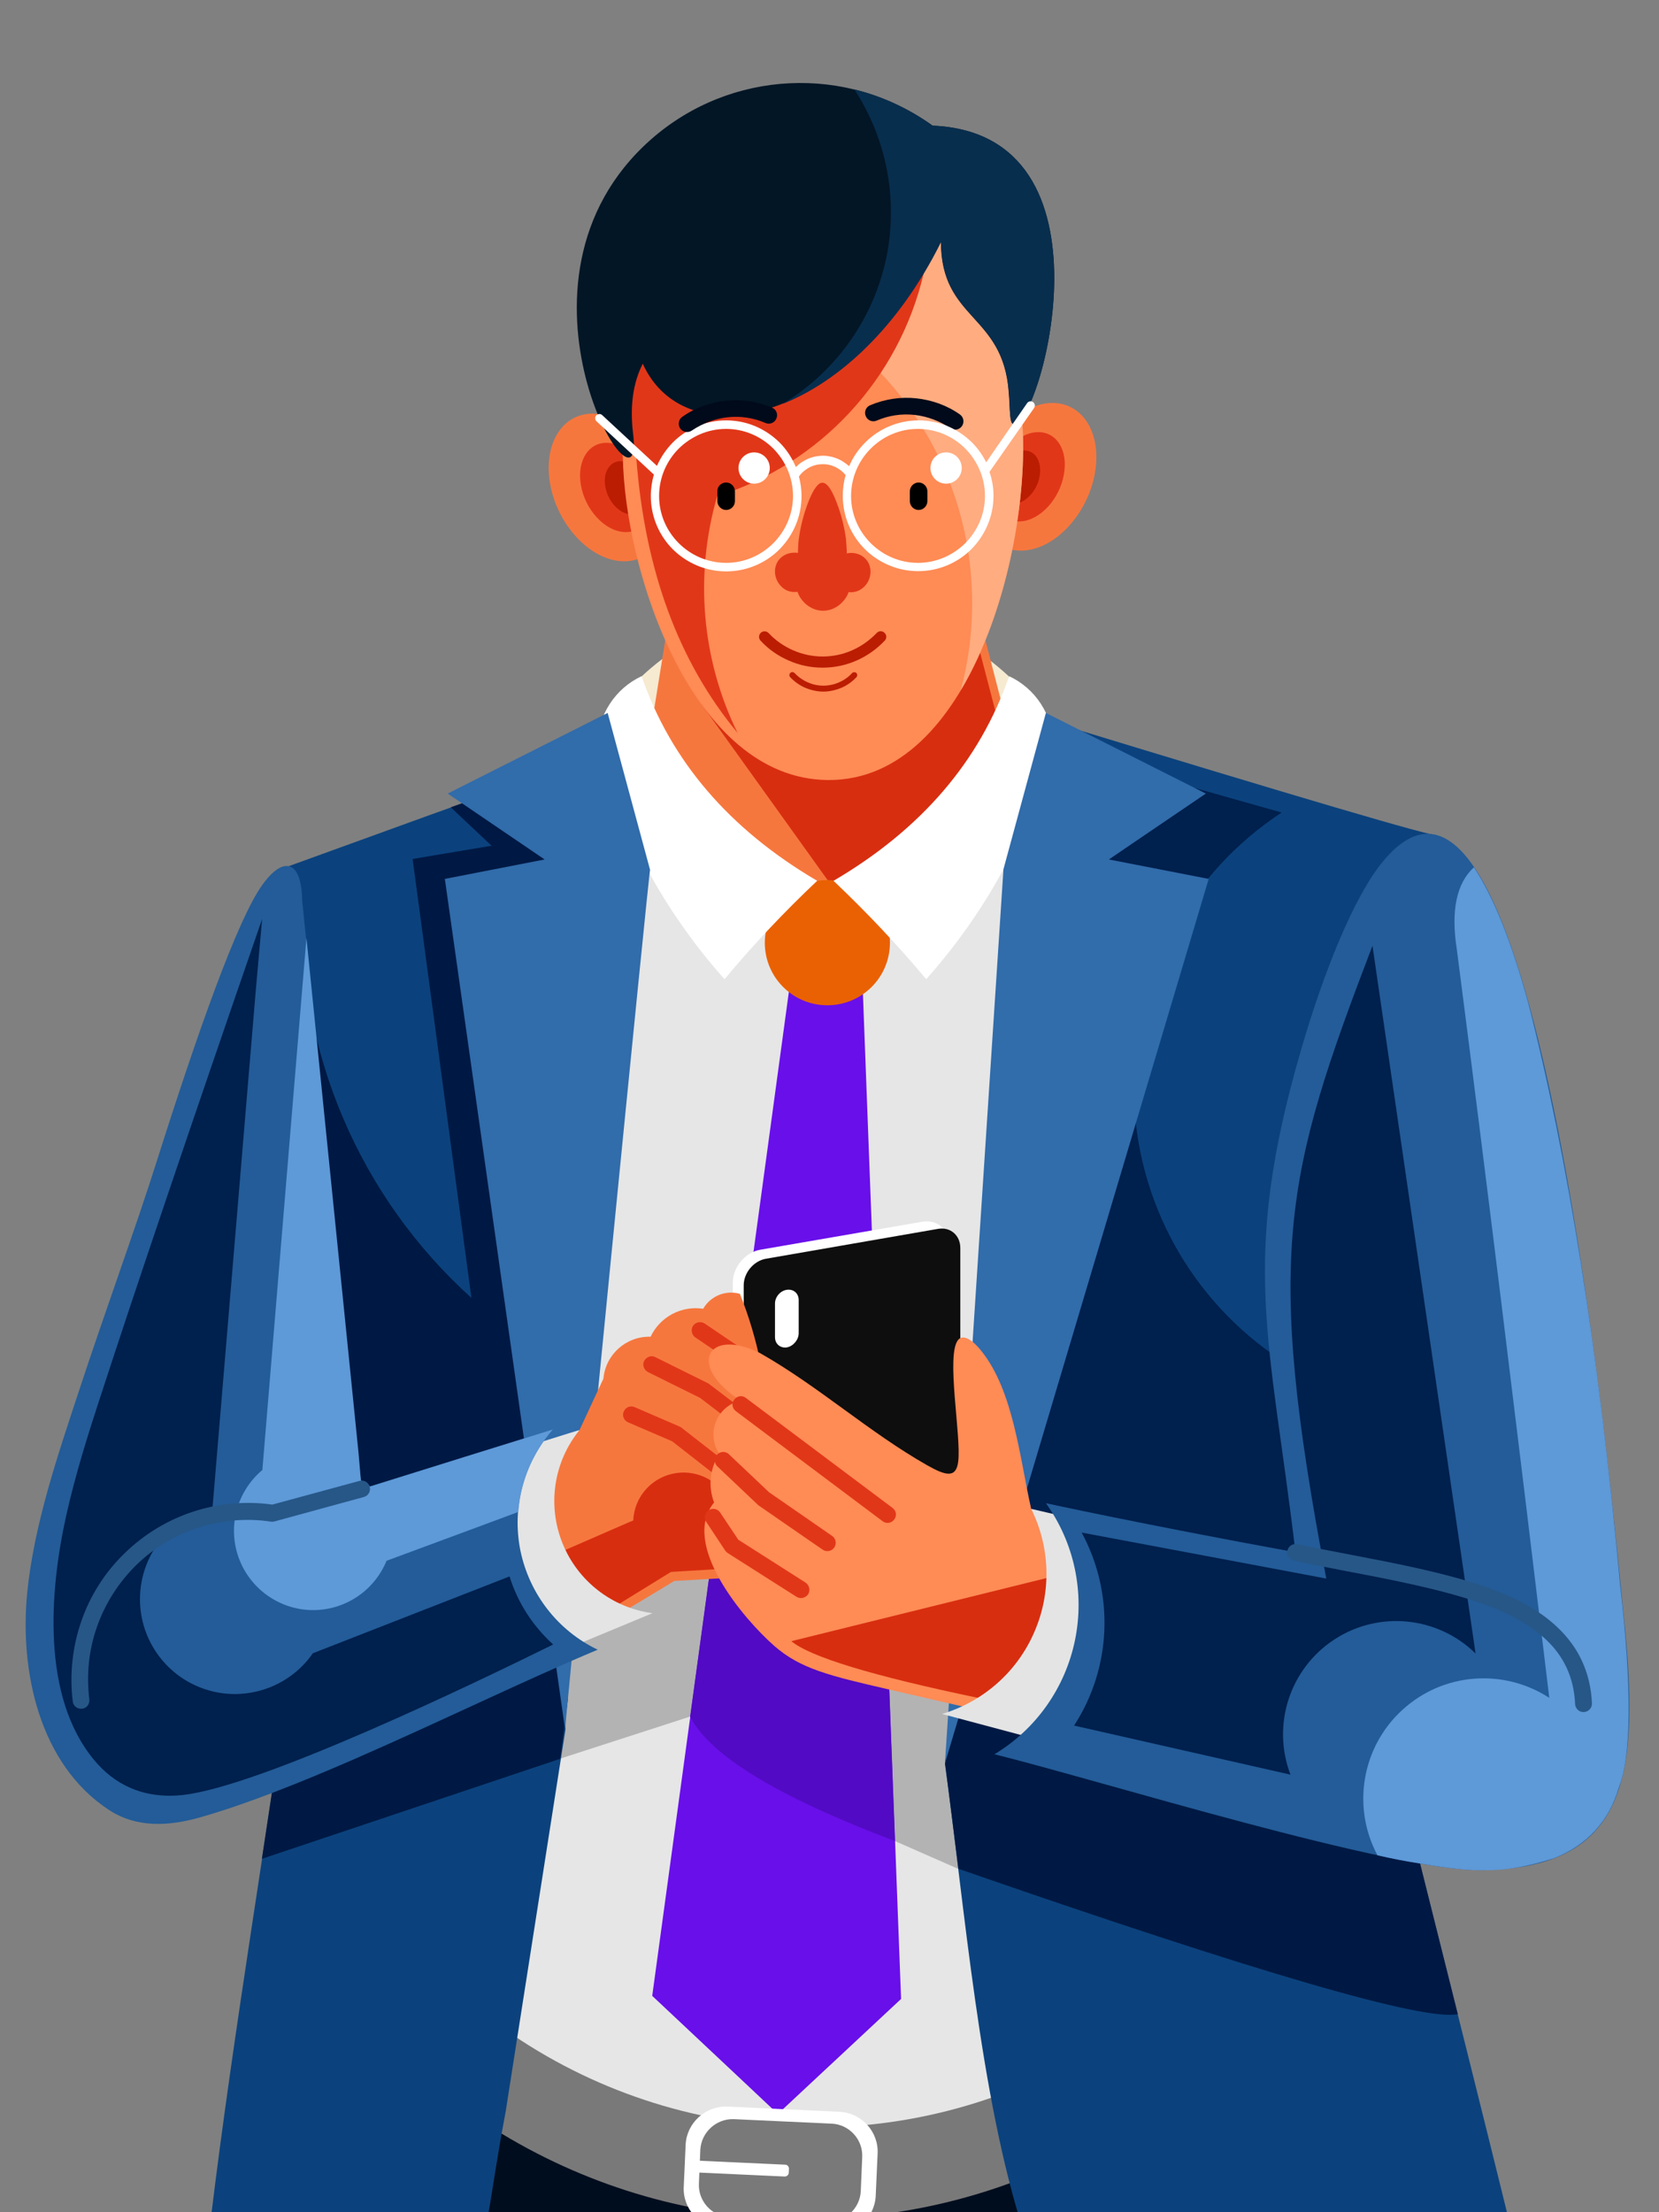 <?xml version="1.0" encoding="utf-8"?><!--Generator: Adobe Illustrator 25.2.0, SVG Export Plug-In . SVG Version: 6.00 Build 0)--><svg version="1.1" id="Layer_1" xmlns="http://www.w3.org/2000/svg" xmlns:xlink="http://www.w3.org/1999/xlink" x="0px" y="0px" viewBox="0 0 700 933" style="enable-background:new 0 0 700 933" xml:space="preserve"><rect x="0" y="0" width="700" height="933" fill="#808080" stroke="none"/><style type="text/css">.st0{fill-rule:evenodd;clip-rule:evenodd;fill:#008D69;}
	.st1{fill-rule:evenodd;clip-rule:evenodd;fill:#000D1E;}
	.st2{fill-rule:evenodd;clip-rule:evenodd;fill:#1B324F;}
	.st3{fill-rule:evenodd;clip-rule:evenodd;fill:#797979;}
	.st4{fill-rule:evenodd;clip-rule:evenodd;fill:#E6E6E6;}
	.st5{fill-rule:evenodd;clip-rule:evenodd;fill:#B3B3B3;}
	.st6{fill-rule:evenodd;clip-rule:evenodd;fill:#0B427D;}
	.st7{fill-rule:evenodd;clip-rule:evenodd;fill:#001944;}
	.st8{fill-rule:evenodd;clip-rule:evenodd;fill:#F6EAD1;}
	.st9{fill-rule:evenodd;clip-rule:evenodd;fill:#690FEA;}
	.st10{fill-rule:evenodd;clip-rule:evenodd;fill:#520AC4;}
	.st11{fill-rule:evenodd;clip-rule:evenodd;fill:#F6773E;}
	.st12{fill-rule:evenodd;clip-rule:evenodd;fill:#D82E10;}
	.st13{fill-rule:evenodd;clip-rule:evenodd;fill:#E13719;}
	.st14{fill-rule:evenodd;clip-rule:evenodd;fill:#BB1D02;}
	.st15{fill-rule:evenodd;clip-rule:evenodd;fill:#FF8B55;}
	.st16{fill-rule:evenodd;clip-rule:evenodd;fill:#FFAC80;}
	.st17{fill-rule:evenodd;clip-rule:evenodd;fill:#031626;}
	.st18{fill-rule:evenodd;clip-rule:evenodd;}
	.st19{fill-rule:evenodd;clip-rule:evenodd;fill:#FFFFFF;}
	.st20{fill:#BB1D02;}
	.st21{fill-rule:evenodd;clip-rule:evenodd;fill:#EA6103;}
	.st22{fill-rule:evenodd;clip-rule:evenodd;fill:#316CAB;}
	.st23{fill-rule:evenodd;clip-rule:evenodd;fill:#0E0E0E;}
	.st24{fill:#000A1A;}
	.st25{fill-rule:evenodd;clip-rule:evenodd;fill:#082E4E;}
	.st26{fill:#FFFFFF;}
	.st27{fill:#E13719;}
	.st28{fill-rule:evenodd;clip-rule:evenodd;fill:#E4E4E4;}
	.st29{fill-rule:evenodd;clip-rule:evenodd;fill:#235C98;}
	.st30{fill-rule:evenodd;clip-rule:evenodd;fill:#5E99D8;}
	.st31{fill-rule:evenodd;clip-rule:evenodd;fill:#00204E;}
	.st32{fill:#265787;}</style><g><path class="st0" d="M570.4,920.4c-7,7-9.4,16.9-7.2,26.8c2.2,9.8,9.2,19.7,19.7,27.8c10.4,8.1,22,13.2,32,15.5
		c9.8,2.2,18,1.7,22.6-3c4.7-4.7,5.2-12.9,3-22.6c-2.3-10-7.4-21.6-15.5-32s-18-17.4-27.8-19.7C587.3,911,577.4,913.5,570.4,920.4"/><path class="st1" d="M558.3,1088.4c2.1-1.3,4.1-2.7,6.2-4c0,0-5.5-37.4-16.4-112.3c-34.1-84.3-116.5-139-207.4-137.7
		S169,892.6,137.2,977.8c-16.9,137.3-25.3,206-25.3,206c74.1,11,149.5,9.2,222.9-5.2c10.8-44,16.2-66,16.2-66
		c10.4,39.8,15.3,59.5,14.7,59.1C434.1,1154.5,499.1,1126.4,558.3,1088.4"/><path class="st2" d="M437.7,916.2c76,54.1,114.1,81.2,114.1,81.2s4.2,29,12.7,87c-24.7,16.3-50.5,30.8-77.1,43.5
		C487.3,1127.9,470.8,1057.3,437.7,916.2"/><path class="st2" d="M320.3,995.1c14,47.7,24,88,29.9,120.8c0,0-5.2,20.9-15.6,62.7c-21.9,4.3-44,7.5-66.3,9.5
		C268.3,1188.1,285.7,1123.7,320.3,995.1"/><path class="st3" d="M241.4,850.4c147.8-7.3,218.8,12,213.1,58c-79.5,40.8-174.8,35.9-249.7-12.8c-10.4-10.6-11.1-27.4-1.8-38.9
		S228.8,842.5,241.4,850.4"/><path class="st4" d="M250.9,364.6c82.6-35.4,189.2-62.7,216.2,35c0,0-3.4,155.9-10.2,467.6c-77.9,44.6-174.7,39.3-247.2-13.6
		C237.2,527.6,250.9,364.6,250.9,364.6"/><path class="st5" d="M236.5,741.7c-10.5-51.2,16.5-102.6,64.6-123s103.9-4.1,133.3,39.1c29.5,43.1,24.5,101-12,138.4
		c0,0-14.9-6.6-44.8-19.7c0,0-28.8-17.5-86.4-52.5C291.2,724,273,729.9,236.5,741.7"/><path class="st6" d="M121.9,365.3c-13.1,180.3-12.2,288.2,2.6,323.8C113.3,771,98.8,854.5,88.9,936.2c-1.7,14.2-2.6,25.7-1.8,31.1
		c0.9,6.3,3.8,9.5,7.8,11.1c16.3,6.6,89.8-5.6,103.6-23.2c7.6-9.6,7.3-24.6,14.9-64.8c0,0,8.4-53.7,25.2-161
		c0.1-132,0.8-232.9,2-302.8c23.3-64.4,10.5-94.4-38.5-90.2C201.9,336.3,175.3,345.9,121.9,365.3"/><path class="st7" d="M232.4,584.2c9,19.8,8.9,43.1-1.8,63.3c-92.6,55.5-127-33.7-103.1-267.8c-2,64,24.3,125.2,71.4,167.7
		l-24.8-185.1c0,0,11.1-1.9,33.3-5.6c0,0-5.7-5.4-17.2-16.2c3.2-1.2,4.8-1.7,4.8-1.7c43.2-2.8,56.2,8.6,39.1,34
		C251.8,499.9,251.3,570.4,232.4,584.2"/><path class="st7" d="M239.6,716.7c-9.5-54.7-51.1-41.6-124.9,39.5c0,0-1.4,9.3-4.2,27.8c0,0,42-14.1,125.9-42.2
		C238.6,725,239.6,716.7,239.6,716.7"/><path class="st8" d="M270.7,285.3c3.2,40.4,37,71.5,77.5,71.5s74.3-31.1,77.5-71.5C382,244.7,314.4,244.7,270.7,285.3"/><path class="st9" d="M363.6,405.9c-20.3,6.6-30.4,9.9-30.4,9.9c-38.6,284-58,426-58,426c35.4,33.2,53,49.8,53,49.8
		c34.6-32.3,52-48.5,52-48.5C369.1,551.7,363.6,405.9,363.6,405.9"/><path class="st10" d="M375.2,712.6c-49.3-57-74.6-72.6-76.1-46.6c0,0-2.6,19.3-7.9,58c8.3,16.4,37.1,33.9,86.4,52.5
		C376,733.9,375.2,712.6,375.2,712.6"/><path class="st11" d="M424.5,303.8c1.8,28.4-12.6,55.3-37.3,69.5c-24.7,14.2-55.2,13.1-78.8-2.8c-23.6-15.9-36.1-43.8-32.3-71.9
		c3.1-19.1,4.6-28.6,4.6-28.6c90.1,0,135.1,0.1,135.1,0.1C421.6,292.5,424.5,303.8,424.5,303.8"/><path class="st12" d="M424.3,316.3c-0.8,18.1-9.8,34.8-24.4,45.5s-33.3,14.1-50.7,9.4c0,0-17.7-24.7-53.2-74.2
		c78.4-14.4,117.6-21.6,117.6-21.6C420.7,302.7,424.3,316.3,424.3,316.3"/><path class="st11" d="M442.8,170c-13.6,0.9-27,15.6-30,32.7c-3,17.2,5.6,30.4,19.2,29.5s27-15.6,30-32.7
		C465,182.3,456.4,169.1,442.8,170"/><path class="st13" d="M437.3,182.3c-8.2,0.5-16.4,9.4-18.2,19.8c-1.8,10.4,3.4,18.4,11.6,17.8c8.2-0.5,16.4-9.4,18.2-19.8
		C450.8,189.7,445.6,181.7,437.3,182.3"/><path class="st14" d="M431.7,190c-4.9,0.3-9.8,5.6-10.8,11.8c-1.1,6.2,2,11,7,10.7c4.9-0.3,9.8-5.6,10.8-11.8
		C439.7,194.4,436.6,189.7,431.7,190"/><path class="st11" d="M251.3,174.5c13.6,0.9,27,15.6,30,32.7c3,17.2-5.6,30.4-19.2,29.5s-27-15.6-30-32.7
		C229.1,186.8,237.7,173.6,251.3,174.5"/><path class="st13" d="M256.7,186.8c8.2,0.5,16.4,9.4,18.2,19.8c1.8,10.4-3.4,18.4-11.6,17.8c-8.2-0.5-16.4-9.4-18.2-19.8
		C243.3,194.2,248.5,186.2,256.7,186.8"/><path class="st14" d="M262.4,194.5c4.9,0.3,9.8,5.6,10.8,11.8c1.1,6.2-2,11-7,10.7c-4.9-0.3-9.8-5.6-10.8-11.8
		C254.3,198.9,257.5,194.2,262.4,194.5"/><path class="st15" d="M431.3,177.6c5.2-34.2-12.1-68-43.6-84.9s-70.5-13.5-98.3,8.7c-27.7,22.1-38.3,58.4-26.6,91.1
		c0.7,48.2,29.1,136,86.5,136.5C410.5,329.5,435.3,228.5,431.3,177.6"/><path class="st16" d="M431.3,177.6c5.2-34.2-12.1-68-43.6-84.9s-70.5-13.5-98.3,8.7c-4.5,3.6-8.5,7.6-12.1,11.8
		c74.2,4.5,132.9,66,132.9,141.3c0,12.7-1.7,25-4.8,36.6C425.7,257.2,433.7,208.3,431.3,177.6"/><path class="st13" d="M389.7,115.5c-22-32.3-65.6-41.2-98.5-20.1c-32.8,21.1-42.9,64.5-22.7,97.9c3.6,47.2,17.8,85.8,42.7,115.8
		c-15.2-31-18.2-66.6-8.6-99.8C346.2,195.6,379.2,159.9,389.7,115.5"/><path class="st17" d="M427.9,179c11,0.3,45.6-122.6-34.4-126c-36.1-26-85.3-23.6-118.7,5.7c-68.8,60.5-2.4,166.4-7.6,124.9
		c-1-8.1-1.4-19.5,4-30.2C289.6,194,359,178.3,397,102c0.1,33.1,26.1,30.2,28.6,63.2C426.3,173.1,425.8,178.9,427.9,179"/><path class="st18" d="M306.4,203.5L306.4,203.5c2,0,3.7,1.7,3.7,3.7v4.2c0,2-1.7,3.7-3.7,3.7l0,0c-2,0-3.7-1.7-3.7-3.7v-4.2
		C302.6,205.2,304.3,203.5,306.4,203.5"/><path class="st18" d="M387.6,203.5L387.6,203.5c2,0,3.7,1.7,3.7,3.7v4.2c0,2-1.7,3.7-3.7,3.7s-3.7-1.7-3.7-3.7v-4.2
		C383.9,205.2,385.6,203.5,387.6,203.5"/><path class="st19" d="M399.2,190.8c3.7,0,6.6,3,6.6,6.6c0,3.7-3,6.6-6.6,6.6c-3.7,0-6.6-3-6.6-6.6
		C392.6,193.7,395.5,190.8,399.2,190.8"/><path class="st19" d="M318.2,190.8c3.7,0,6.6,3,6.6,6.6c0,3.7-3,6.6-6.6,6.6c-3.7,0-6.6-3-6.6-6.6
		C311.6,193.7,314.6,190.8,318.2,190.8"/><path class="st13" d="M357.3,233.4c0.6-0.1,1.2-0.2,1.8-0.2c2.4,0,4.5,0.9,6,2.4s2.3,3.6,2.2,5.9c-0.1,2.3-1.1,4.4-2.6,5.9
		s-3.5,2.4-5.6,2.4c-0.3,0-0.7,0-1-0.1c-0.6,1.7-1.6,3.2-2.9,4.5c-2.1,2.1-4.9,3.4-7.9,3.4s-5.8-1.3-7.9-3.4
		c-1.3-1.3-2.3-2.8-2.9-4.6c-0.4,0.1-0.9,0.1-1.3,0.1c-2.2,0-4.2-0.9-5.6-2.4c-1.5-1.5-2.5-3.6-2.6-5.9c-0.1-2.3,0.7-4.4,2.2-5.9
		s3.6-2.4,6-2.4c0.5,0,1,0,1.5,0.1c0-2,0.1-4.2,0.4-6.3c0.9-6.4,2.7-12.2,4.5-16.5c1.8-4.2,3.6-6.8,5.4-6.8c1.9,0,3.7,2.7,5.4,6.8
		c1.8,4.3,3.6,10.1,4.5,16.5C357.1,229.2,357.3,231.4,357.3,233.4"/><path class="st20" d="M320.9,270.2c-0.9-1-0.8-2.4,0.1-3.3c1-0.9,2.4-0.8,3.3,0.1c3,3.2,6.5,5.6,10.4,7.3c3.9,1.7,8.1,2.6,12.4,2.6
		s8.6-0.9,12.4-2.6c3.9-1.7,7.4-4.2,10.4-7.3c0.9-1,2.4-1,3.3-0.1c1,0.9,1,2.4,0.1,3.3c-3.4,3.6-7.5,6.5-11.9,8.4
		c-4.5,2-9.4,3-14.3,3c-5,0-9.8-1-14.3-3C328.4,276.7,324.3,273.9,320.9,270.2"/><path class="st20" d="M333.4,285.6c-0.5-0.5-0.4-1.3,0.1-1.8s1.3-0.4,1.8,0.1c1.6,1.7,3.5,3,5.5,3.9c2.1,0.9,4.3,1.4,6.6,1.4
		c2.3,0,4.6-0.5,6.6-1.4c2.1-0.9,4-2.2,5.5-3.9c0.5-0.5,1.3-0.5,1.8-0.1c0.5,0.5,0.5,1.3,0.1,1.8c-1.8,1.9-4,3.5-6.4,4.5
		s-5,1.6-7.6,1.6s-5.2-0.6-7.6-1.6S335.2,287.5,333.4,285.6"/><path class="st21" d="M349.1,371.2c14.6,0,26.4,11.8,26.4,26.4S363.7,424,349.1,424s-26.4-11.8-26.4-26.4
		C322.8,383,334.6,371.2,349.1,371.2"/><path class="st19" d="M390.8,413c25.5-28.6,43.9-62.6,53.7-99.1c-0.4-12.5-7.6-23.5-18.7-28.7c-12.4,35.8-37.1,64.6-74.1,86.3
		C365.5,384.6,378.6,398.4,390.8,413"/><path class="st19" d="M305.7,413c-25.5-28.6-43.9-62.6-53.7-99.1c0.4-12.5,7.6-23.5,18.7-28.7c12.4,35.8,37.1,64.6,74.1,86.3
		C330.9,384.6,317.9,398.4,305.7,413"/><path class="st6" d="M540.9,996.4c45.4,4.4,89.6,3.8,100-5.5c7.2-6.4,4-21.4-5.2-58.4c-9.2-37.4-23-92.5-41.4-165.9
		c0,0-1.9-137,12.2-414.3c-2.5,0.5-57.1-15.6-163.9-48.2c-0.3,144.9-0.5,217.3-0.5,217.3c-16,86-30.5,160.1-43.4,222.5
		c8.3,60.1,14.7,140.3,33.2,197.3C444.3,979,465.9,989.1,540.9,996.4"/><path class="st22" d="M187.7,370.7c33.8,239.1,50.7,358.6,50.7,358.6c4.4-46.6,35.4-362,35.9-362.4l-17.9-66.2l-67.5,34l40.9,27.8
		L187.7,370.7z"/><path class="st19" d="M320.8,527.1l68.3-11.8c6.4-1.1,11.6,3.4,11.6,10v115c0,6.6-5.2,12.9-11.6,14L320.8,666
		c-6.4,1.1-11.6-3.4-11.6-10V541C309.2,534.5,314.4,528.2,320.8,527.1"/><path class="st23" d="M323.2,530.9l72.6-12.6c5.2-0.9,9.4,2.7,9.4,8.1v119.5c0,5.3-4.2,10.5-9.4,11.4l-72.6,12.6
		c-5.2,0.9-9.4-2.7-9.4-8.1V542.3C313.7,536.9,318,531.8,323.2,530.9"/><path class="st19" d="M332,544L332,544c2.8-0.4,5,1.5,5,4.3v14c0,2.8-2.3,5.5-5,6l0,0c-2.8,0.4-5-1.5-5-4.3v-14
		C326.9,547.1,329.2,544.4,332,544"/><path class="st19" d="M307,888.5l47.2,2.2c9.3,0.4,16.6,8.4,16.1,17.7l-0.8,17.7c-0.4,9.3-8.4,16.6-17.7,16.1l-47.2-2.2
		c-9.3-0.4-16.6-8.4-16.1-17.7l0.8-17.7C289.7,895.4,297.7,888.1,307,888.5"/><path class="st3" d="M309.7,893.8l41.2,1.9c7.4,0.3,13.3,6.7,12.9,14.2l-0.6,14.2c-0.3,7.4-6.7,13.3-14.2,12.9l-41.2-1.9
		c-7.4-0.3-13.3-6.7-12.9-14.2l0.6-14.2C295.9,899.3,302.3,893.5,309.7,893.8"/><path class="st19" d="M294.5,911.3l36.8,1.7c0.9,0,1.6,0.8,1.6,1.7l-0.1,1.7c0,0.9-0.8,1.6-1.7,1.6l-36.8-1.7
		c-0.9,0-1.6-0.8-1.6-1.7l0.1-1.7C292.8,911.9,293.6,911.2,294.5,911.3"/><path d="M354.5,1111.6c0.4,1.9-0.8,3.8-2.7,4.2c-1.9,0.4-3.8-0.8-4.2-2.7L320.3,995c-0.4-1.9,0.8-3.8,2.7-4.2
		c1.9-0.4,3.8,0.8,4.2,2.7L354.5,1111.6z"/><path class="st24" d="M369.9,177.4c-1.8,0.8-3.9-0.1-4.6-1.9c-0.8-1.8,0.1-3.9,1.9-4.6c6.2-2.6,12.9-3.6,19.4-2.9
		c6.5,0.7,12.9,2.9,18.4,6.8c1.6,1.1,2,3.3,0.9,4.9c-1.1,1.6-3.3,2-4.9,0.9c-4.6-3.1-9.8-5-15.1-5.6
		C380.5,174.4,375,175.2,369.9,177.4"/><path class="st25" d="M427.9,179c11,0.3,45.6-122.6-34.4-126c-10.2-7.3-21.4-12.4-33-15.3c20.1,30.7,21.2,71.7-0.4,104.1
		c-8,12-18.3,21.5-29.8,28.5c23.5-9.3,48.7-31.9,66.8-68.3c0.1,33.1,26.1,30.2,28.6,63.2C426.3,173.1,425.8,178.9,427.9,179"/><path class="st26" d="M407.3,189.2c-5.1-5.1-12.2-8.3-20-8.3s-14.8,3.2-19.9,8.3s-8.3,12.2-8.3,20s3.2,14.8,8.3,19.9
		c5.1,5.1,12.2,8.3,19.9,8.3c7.8,0,14.8-3.2,20-8.3c5.1-5.1,8.3-12.2,8.3-19.9C415.6,201.4,412.4,194.4,407.3,189.2 M326.3,189.2
		c-5.1-5.1-12.2-8.3-19.9-8.3c-7.8,0-14.8,3.2-20,8.3c-5.1,5.1-8.3,12.2-8.3,20s3.2,14.8,8.3,19.9c5.1,5.1,12.2,8.3,20,8.3
		s14.8-3.2,19.9-8.3s8.3-12.2,8.3-19.9C334.6,201.4,331.4,194.4,326.3,189.2z M417.6,198.9c0,0.1-0.1,0.1-0.1,0.1
		c1.1,3.2,1.7,6.6,1.7,10.1c0,8.8-3.6,16.7-9.3,22.5c-5.7,5.7-13.7,9.3-22.5,9.3s-16.7-3.6-22.5-9.3c-5.7-5.7-9.3-13.7-9.3-22.5
		c0-3,0.4-5.9,1.2-8.7c-1-1.3-2.3-2.3-3.7-3.1c-1.8-1-4-1.6-6.1-1.5c-2.2,0-4.3,0.6-6.1,1.7c-1.5,0.9-2.8,2-3.8,3.5
		c0.7,2.6,1.1,5.4,1.1,8.2c0,8.8-3.6,16.7-9.3,22.5c-5.7,5.7-13.7,9.3-22.5,9.3s-16.7-3.6-22.5-9.3c-5.7-5.7-9.3-13.7-9.3-22.5
		c0-3.1,0.5-6.2,1.3-9.1c-0.1-0.1-0.3-0.2-0.4-0.3l-23.8-22.1c-0.7-0.7-0.8-1.8-0.1-2.5s1.8-0.8,2.5-0.1l23.1,21.4
		c1.6-3.7,3.9-7,6.7-9.9c5.7-5.7,13.7-9.3,22.5-9.3s16.7,3.6,22.5,9.3c2.9,2.9,5.3,6.5,6.9,10.4c1-1,2.1-1.9,3.4-2.6
		c2.3-1.4,5-2.1,7.8-2.2c2.8,0,5.5,0.7,7.9,2c1.2,0.7,2.3,1.5,3.4,2.4c1.6-3.8,3.9-7.1,6.8-10c5.7-5.7,13.7-9.3,22.5-9.3
		s16.7,3.6,22.5,9.3c2.4,2.4,4.5,5.3,6,8.4l17.3-25c0.6-0.8,1.7-1,2.5-0.4s1,1.7,0.4,2.5L417.6,198.9z"/><path class="st24" d="M323,178.4c1.8,0.8,3.9-0.1,4.6-1.9c0.8-1.8-0.1-3.9-1.9-4.6c-6.2-2.6-12.9-3.6-19.4-2.9
		c-6.5,0.7-12.9,2.9-18.4,6.8c-1.6,1.1-2,3.3-0.9,4.9c1.1,1.6,3.3,2,4.9,0.9c4.6-3.1,9.8-5,15.1-5.6
		C312.4,175.4,317.9,176.2,323,178.4"/><path class="st7" d="M413.9,716.3C537.4,762.8,599.2,786,599.2,786s5.3,21.2,15.9,63.5c-13.8,3.1-84.1-17.3-210.7-61.3
		c-3.7-29.6-5.6-44.4-5.6-44.4C400.5,723.4,405.6,714.3,413.9,716.3"/><path class="st11" d="M312.2,545.7c15.3,38.2,16.1,80.7,2.2,119.4c0,0-10,0.6-29.9,1.7c0,0-6.2,3.8-18.7,11.3
		c-16.7-2.3-30.5-14.3-35.1-30.5s0.8-33.7,13.8-44.4c6.7-14.5,10.1-21.7,10.1-21.7c0.9-10.2,9.6-18,19.9-17.7
		c4-8.4,13-13.2,22.2-11.8C299.8,546.6,306.2,544,312.2,545.7"/><path class="st27" d="M265,599.9c-1.8-0.8-2.6-2.8-1.8-4.6c0.8-1.8,2.8-2.6,4.6-1.8l19,8.2c0.3,0.1,0.5,0.3,0.8,0.5l0,0l21.3,16.6
		c1.5,1.2,1.8,3.4,0.6,4.9c-1.2,1.5-3.4,1.8-4.9,0.6l-21-16.4L265,599.9z"/><path class="st27" d="M273.4,578.7c-1.7-0.9-2.5-3-1.6-4.7s3-2.5,4.7-1.6l22.2,11c0.2,0.1,0.4,0.2,0.6,0.4l15.5,11.8
		c1.5,1.2,1.8,3.4,0.7,4.9c-1.2,1.5-3.4,1.8-4.9,0.7l-15.2-11.6L273.4,578.7z"/><path class="st27" d="M293.4,564.1c-1.6-1.1-2-3.3-1-4.9c1.1-1.6,3.3-2,4.9-1l17,11.5c1.6,1.1,2,3.3,1,4.9c-1.1,1.6-3.3,2-4.9,1
		L293.4,564.1z"/><path class="st12" d="M238.6,653.7c1,11.9,10,21.5,21.8,23.3c0,0,7.6-4.7,22.7-14c0,0,6.1-0.4,18.4-1.1c0,0,1.9-9.9,5.6-29.7
		c-4.5-8.4-14.1-12.7-23.4-10.6c-9.3,2.1-16.1,10.1-16.5,19.7C267.2,641.2,257.7,645.4,238.6,653.7"/><path class="st28" d="M225.7,609c-15.5,10.4-23.8,28.5-21.7,47s14.4,34.2,31.8,40.8c0,0,13.2-5.5,39.5-16.4
		c-17.1-2.3-31.6-13.6-38-29.6s-3.7-34.2,7.2-47.6C244.4,603.1,238.2,605.1,225.7,609"/><path class="st29" d="M252.2,695.8c-16.8-8-28.8-23.5-32.6-41.7c-3.7-18.2,1.3-37.1,13.6-51.1c0,0-26.9,8.3-80.6,25l-25.1-248.2
		c-0.2-16.6-7.7-19.3-16.8-6.6c-10.6,14.7-27.5,62.8-44.5,116.4c-8.7,27.6-21.7,63-33.3,98.3c-8.3,25.3-18.5,54.8-21.4,83.7
		c-3.3,33,5,72.5,34.5,91.8c11.5,7.5,24.8,7,38.5,3.1c19-5.4,41.7-14.4,65.1-24.6C185.2,726.4,222.7,708.1,252.2,695.8"/><path class="st30" d="M152.3,624.4c2.6,1.5,3.9,2.4,3.8,2.6c27.3-8.6,53.1-16.6,77.2-24.1c-8.5,9.7-13.7,22-14.6,34.8
		c0,0-18.5,6.9-55.6,20.6c-5.3,12.9-17.9,21.1-31.8,20.8c-13.9-0.4-26.1-9.3-30.7-22.4C96,643.6,100,629,110.7,620
		c12.4-149.6,18.6-224.4,18.6-224.4c7.8,76.9,15.1,149.4,22,217.4C151.9,620.7,152.3,624.4,152.3,624.4"/><path class="st31" d="M215,664.9c3.4,11,9.8,20.9,18.4,28.7c-33,16.3-124,60.1-156.5,63.5c-16.5,1.7-28.7-4.5-37.2-14.8
		C17.4,715.5,20.9,671,27.9,639.4c4-17.9,9.4-34.8,13.9-48.6c15-46.1,37.9-113.8,68.8-203.2l-2.7,30.4L89.7,635.5
		c-17.3,4.2-29.8,19.4-30.6,37.2s10.3,34,27.2,39.7s35.6-0.5,45.7-15.1L215,664.9z"/><path class="st32" d="M151.7,624.6c1.9-0.5,3.8,0.6,4.3,2.5s-0.6,3.8-2.5,4.3l-37.7,10.3c-0.5,0.1-1,0.2-1.4,0.1l0,0
		c-10.4-1.6-20.9-0.6-30.7,2.5c-9.8,3.2-18.8,8.5-26.3,15.9s-13.1,16.3-16.5,26c-3.4,9.7-4.5,20.1-3.2,30.6c0.2,1.9-1.1,3.7-3.1,3.9
		c-1.9,0.2-3.7-1.1-3.9-3.1c-1.4-11.5-0.1-23.1,3.6-33.8s9.9-20.6,18.3-28.7c8.3-8.1,18.3-14.1,29.1-17.6
		c10.6-3.4,21.9-4.5,33.2-2.9L151.7,624.6z"/><path class="st31" d="M413.2,672.6c16.5,26.6,46.9,41.3,78,37.6s57.3-25,67.2-54.7s1.7-62.5-21-84c-37.6-26.3-59.7-69.4-59-115.3
		c0.7-45.8,24-88.4,62.4-113.5c-54.4-15.4-81.6-23-81.6-23C428.5,555,413.2,672.6,413.2,672.6"/><path class="st22" d="M423.4,366.6c-16.4,251.5-24.7,377.2-24.7,377.2S435.8,619.4,510,370.7c0,0-14-2.7-42.1-8.2
		c0,0,13.6-9.3,40.9-27.8c0,0-22.5-11.3-67.5-34C429.4,344.6,423.4,366.6,423.4,366.6"/><path class="st15" d="M435.1,636.4c11.5,13.9,14.9,32.8,9,49.9c-6,17.1-20.4,29.7-38.1,33.4c0,0-10.3-2.4-30.8-7.1
		c-25.2-5.8-37.4-8.7-48.5-18.4c-13-11.4-39.7-42.9-25.4-60.5c-2.6-6.8-1.8-14.4,2.2-20.5c-2.7-4-3.2-9.1-1.4-13.6
		c1.8-4.5,5.7-7.8,10.4-8.9c-22.7-14.4-14.4-31.1,8.2-20c24.7,14,46,33.4,70.5,47.3c7.8,4.4,12.2,5.6,13.1-1.5
		c1.4-10.6-5.3-45.2,0-51.4c2.2-2.6,6.3,0.3,9.7,4.6C427.7,586.6,430.3,615.3,435.1,636.4"/><path class="st27" d="M310.5,595.2c-1.6-1.2-1.9-3.4-0.7-4.9c1.2-1.6,3.4-1.9,4.9-0.7l61.9,46.4c1.6,1.2,1.9,3.4,0.7,4.9
		c-1.2,1.6-3.4,1.9-4.9,0.7L310.5,595.2z"/><path class="st27" d="M302.7,618.5c-1.4-1.3-1.5-3.6-0.1-5c1.3-1.4,3.6-1.5,5-0.1l16.9,16l26.6,18.4c1.6,1.1,2,3.3,0.9,4.9
		c-1.1,1.6-3.3,2-4.9,0.9l-26.8-18.5c-0.2-0.1-0.3-0.2-0.5-0.4L302.7,618.5z"/><path class="st27" d="M298,641.9c-1.1-1.6-0.7-3.8,1-4.9c1.6-1.1,3.8-0.7,4.9,1l7.6,11.4l28.4,18.1c1.6,1.1,2.1,3.2,1.1,4.9
		c-1.1,1.6-3.2,2.1-4.9,1.1L307,655l0,0c-0.4-0.3-0.7-0.6-1-1L298,641.9z"/><path class="st12" d="M441.5,665.6c3.6,10.5,2.5,22.1-3,31.8c-5.6,9.7-15,16.5-25.9,18.7c-44.6-9.3-70.8-17.3-78.7-23.9
		C405.6,674.5,441.5,665.6,441.5,665.6"/><path class="st28" d="M445.4,735.7c13.8-11.7,22.2-28.5,23.2-46.6c1.1-18-5.2-35.7-17.4-49c0,0-5.4-1.2-16.1-3.7
		c8.1,16.3,8.6,35.3,1.3,52c-7.2,16.7-21.5,29.3-38.9,34.5C429.5,731.4,445.4,735.7,445.4,735.7"/><path class="st29" d="M441.3,634c12,16.7,16.4,37.6,12.3,57.7c-4.1,20.1-16.4,37.6-34,48.2c44.5,11,168,49.6,206.1,48.9
		c61.1-1.1,66.5-39.9,59.4-107.4c-4.3-41.1-35.6-398.9-101.8-317.8C571.5,378,558.8,409,549,442.7c-26.1,89.6-13.1,121.4-2.4,212
		C482,642.9,441.3,634,441.3,634"/><path class="st31" d="M453.2,727.8c15.9-24.5,17.1-55.7,3.2-81.4c68.8,12.9,103.2,19.4,103.2,19.4
		c-25.9-136.6-17.8-169.4,19.5-266.9c29,199,43.5,298.5,43.5,298.5c-16-15.7-40.8-18.2-59.6-5.9s-26.5,36-18.5,57
		C483.7,734.7,453.2,727.8,453.2,727.8"/><path class="st30" d="M599.4,786c-6.7-1-12.7-2.2-18.2-3.5c-10.9-20.4-6.6-45.7,10.5-61.3c17.1-15.7,42.6-17.7,62-5.1
		c-13.8-115.2-26.7-220.4-39-315.6c-2.6-16.5-0.1-28,7.2-34.7c8.3,12.5,15.9,31.5,22.9,57.1c16.8,65.4,29.8,147.2,38.8,245.6
		c5,43.1,4.8,71.6-0.5,85.3c-4.2,14.3-13.3,24.3-27.3,29.9c-10.8,3.5-20.7,5.3-29.7,5.1l0,0C620.4,789,611.5,788.1,599.4,786"/><path class="st32" d="M545.9,658.2c-1.9-0.4-3.1-2.3-2.7-4.2c0.4-1.9,2.3-3.1,4.2-2.7c6.6,1.4,13.9,2.8,21.3,4.2
		c19.9,3.8,40.8,7.8,58.1,13.8c11.6,4,22.4,9.4,30.5,17.2c8.3,7.9,13.8,18.3,14.4,31.9c0.1,1.9-1.4,3.6-3.4,3.7
		c-1.9,0.1-3.6-1.4-3.7-3.4c-0.5-11.6-5.1-20.4-12.2-27.1c-7.3-6.9-17.2-11.9-28-15.6c-16.9-5.8-37.6-9.8-57.2-13.5
		C560,661.1,552.8,659.7,545.9,658.2"/></g></svg>